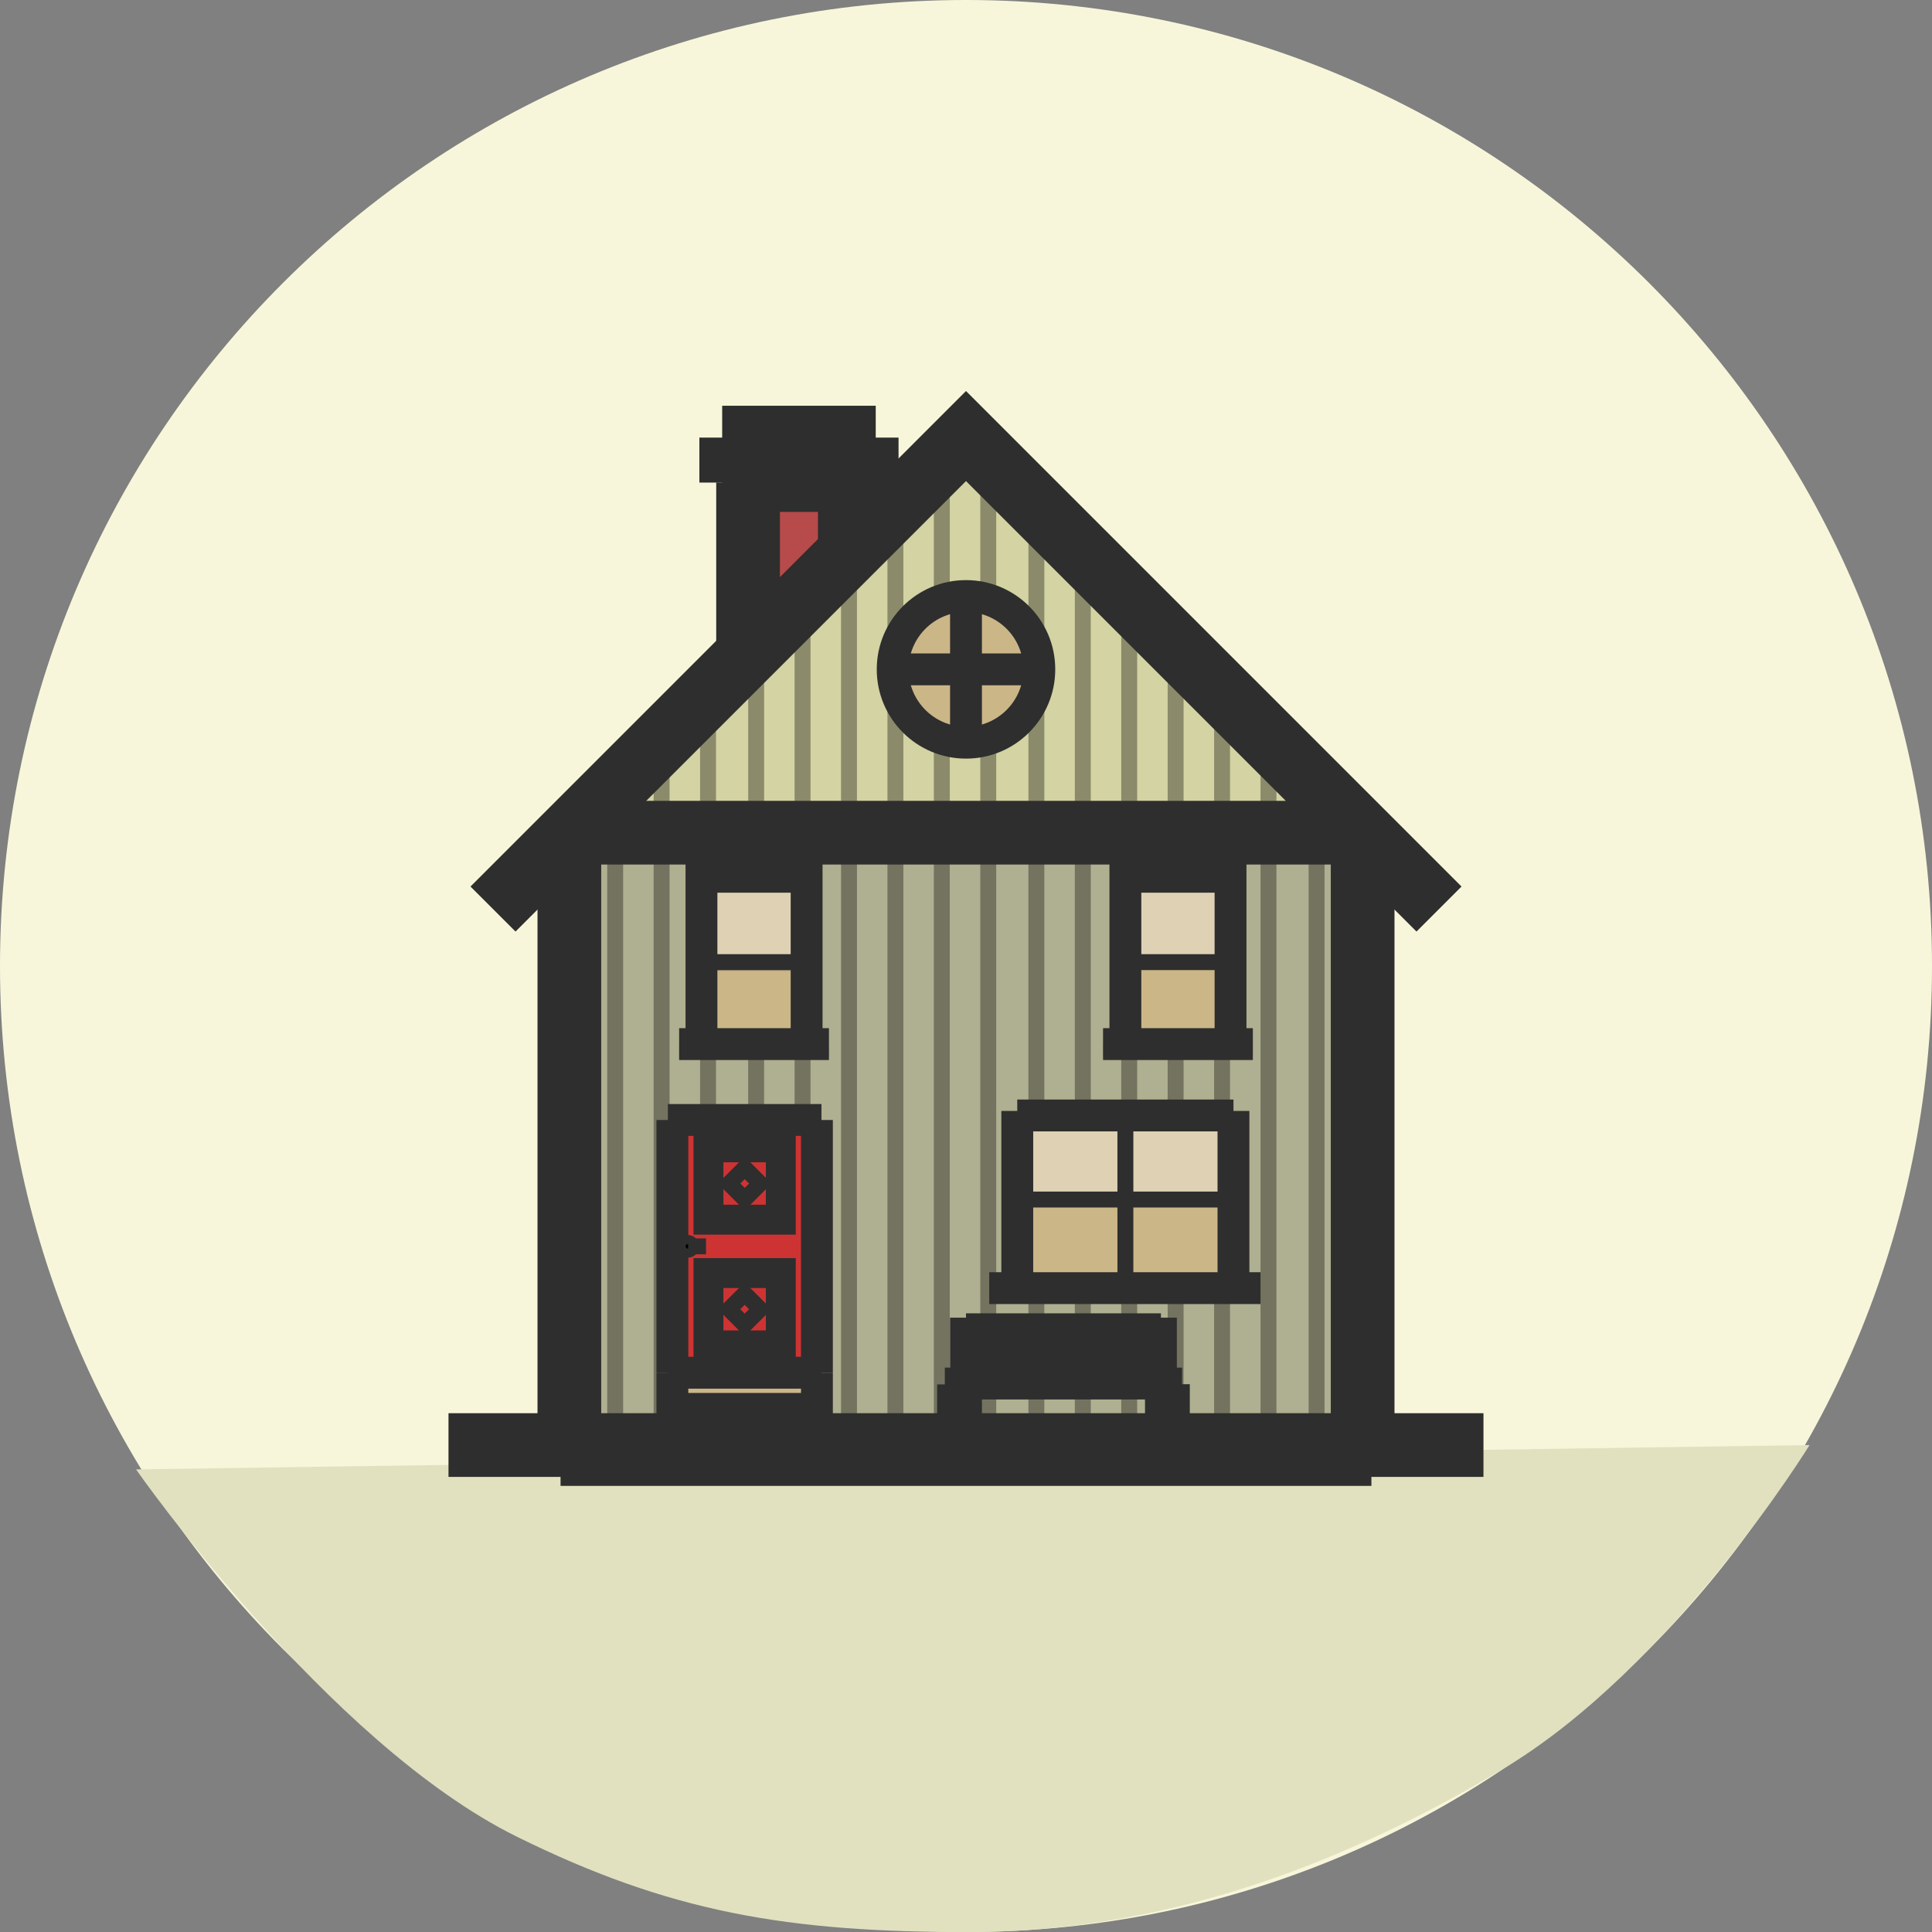 <svg width="142" height="142" viewBox="0 0 142 142" fill="none" xmlns="http://www.w3.org/2000/svg">
<rect x="0" y="0" width="142" height="142" fill="#808080" stroke="none"/>
<g clip-path="url(#clip0_13_5)">
<path d="M0 71C0 110.212 31.788 142 71 142C110.212 142 142 110.212 142 71C142 31.788 110.212 0 71 0C31.788 0 0 31.788 0 71Z" fill="#F8F6DA"/>
<path d="M133 106.21L10 108C10 108 23.997 128.086 38 135C49.19 140.525 57.833 142.047 71.5 142C84.978 141.954 98 137.5 110.5 130C123 122.5 133 106.21 133 106.21Z" fill="#E1E1C0"/>
<path fill-rule="evenodd" clip-rule="evenodd" d="M71 32.049L41.847 61.202V106.21H100.153V61.202L71 32.049Z" fill="#AFAF91"/>
<path fill-rule="evenodd" clip-rule="evenodd" d="M71 32.049L41.847 61.202H100.153L71 32.049Z" fill="#D3D3A3"/>
<path d="M45.216 57.834V105.546" stroke="black" stroke-opacity="0.34" stroke-width="1.17"/>
<path d="M48.627 54.423V105.546" stroke="black" stroke-opacity="0.34" stroke-width="1.17"/>
<path d="M52.04 51.021V105.546" stroke="black" stroke-opacity="0.34" stroke-width="1.17"/>
<path d="M55.576 47.473V105.546" stroke="black" stroke-opacity="0.34" stroke-width="1.17"/>
<path d="M58.987 32.163V105.546" stroke="black" stroke-opacity="0.34" stroke-width="1.17"/>
<path d="M62.401 40.649V105.546" stroke="black" stroke-opacity="0.34" stroke-width="1.17"/>
<path d="M65.811 37.238V105.546" stroke="black" stroke-opacity="0.34" stroke-width="1.17"/>
<path d="M69.222 33.824V105.546" stroke="black" stroke-opacity="0.34" stroke-width="1.17"/>
<path d="M72.636 33.685V105.546" stroke="black" stroke-opacity="0.34" stroke-width="1.17"/>
<path d="M76.172 37.221V105.546" stroke="black" stroke-opacity="0.34" stroke-width="1.17"/>
<path d="M79.585 40.632V105.546" stroke="black" stroke-opacity="0.34" stroke-width="1.17"/>
<path d="M82.996 44.046V105.546" stroke="black" stroke-opacity="0.34" stroke-width="1.17"/>
<path d="M86.407 47.456V105.546" stroke="black" stroke-opacity="0.34" stroke-width="1.17"/>
<path d="M89.821 50.867V105.543" stroke="black" stroke-opacity="0.34" stroke-width="1.17"/>
<path d="M93.231 54.281V105.546" stroke="black" stroke-opacity="0.34" stroke-width="1.17"/>
<path d="M96.767 57.817V105.546" stroke="black" stroke-opacity="0.34" stroke-width="1.17"/>
<path d="M60.926 76.717H49.916V77.653H60.926V76.717Z" fill="black" fill-opacity="0.141"/>
<path d="M92.083 76.603H81.073V77.54H92.083V76.603Z" fill="black" fill-opacity="0.141"/>
<path d="M92.648 94.541H72.704V95.477H92.648V94.541Z" fill="black" fill-opacity="0.141"/>
<path d="M86.383 101.553H69.946V102.489H86.383V101.553Z" fill="black" fill-opacity="0.141"/>
<path fill-rule="evenodd" clip-rule="evenodd" d="M82.715 70.716V76.74H90.443V70.716H82.715Z" fill="#CBB688"/>
<path fill-rule="evenodd" clip-rule="evenodd" d="M51.557 64.4V76.698H59.285V64.4H51.557Z" fill="#DED1B4"/>
<path fill-rule="evenodd" clip-rule="evenodd" d="M74.769 82.016V94.314H90.66V82.016H74.769Z" fill="#DED1B4"/>
<path d="M59.709 82.317H49.751V100.892H59.709V82.317Z" fill="#CE3333"/>
<path fill-rule="evenodd" clip-rule="evenodd" d="M54.982 35.469H62.464V40.586L54.982 48.067V35.469Z" fill="#B74A4A"/>
<path d="M63.702 32.163H53.744V35.469H63.702V32.163Z" fill="#A79368"/>
<path d="M71 55.311C74.142 55.311 76.689 52.898 76.689 49.922C76.689 46.945 74.142 44.532 71 44.532C67.858 44.532 65.311 46.945 65.311 49.922C65.311 52.898 67.858 55.311 71 55.311Z" fill="black" fill-opacity="0.141"/>
<path d="M71 54.584C73.977 54.584 76.389 52.171 76.389 49.194C76.389 46.218 73.977 43.805 71 43.805C68.023 43.805 65.611 46.218 65.611 49.194C65.611 52.171 68.023 54.584 71 54.584Z" fill="#CBB688"/>
<path d="M71 43.551C70.292 43.551 69.591 43.691 68.938 43.962C68.284 44.233 67.689 44.63 67.189 45.13C66.689 45.63 66.292 46.224 66.021 46.878C65.75 47.532 65.611 48.233 65.611 48.941C65.612 49.125 65.624 49.309 65.644 49.492C65.789 48.172 66.415 46.952 67.403 46.065C68.391 45.179 69.672 44.688 71 44.688C72.333 44.689 73.618 45.184 74.607 46.078C75.596 46.972 76.219 48.2 76.355 49.527C76.377 49.332 76.388 49.137 76.389 48.941C76.389 47.511 75.821 46.141 74.81 45.13C73.8 44.119 72.429 43.551 70.999 43.551L71 43.551Z" fill="black" fill-opacity="0.141"/>
<path d="M59.919 100.891H49.629V103.55H59.919V100.891Z" fill="#CBB688"/>
<path d="M59.919 103.467H49.629V106.126H59.919V103.467Z" fill="#CBB688"/>
<path fill-rule="evenodd" clip-rule="evenodd" d="M82.715 64.689V70.714H90.443V64.689H82.715Z" fill="#DED1B4"/>
<path fill-rule="evenodd" clip-rule="evenodd" d="M51.557 70.716V76.74H59.285V70.716H51.557Z" fill="#CBB688"/>
<path fill-rule="evenodd" clip-rule="evenodd" d="M74.769 88.188V94.315H90.66V88.188H74.769Z" fill="#CBB688"/>
<path d="M104.915 106.21H37.082V108.176H104.915V106.21Z" fill="black" fill-opacity="0.141"/>
<path d="M60.124 100.891H49.419V101.827H60.124V100.891Z" fill="black" fill-opacity="0.141"/>
<path d="M60.084 103.416H49.379V104.352H60.084V103.416Z" fill="black" fill-opacity="0.141"/>
<path d="M90.328 88.165H75.101V88.671H90.328V88.165Z" fill="black" fill-opacity="0.141"/>
<path d="M90.352 70.651H82.806V71.272H90.352V70.651Z" fill="black" fill-opacity="0.141"/>
<path d="M58.986 70.739H51.441V71.36H58.986V70.739Z" fill="black" fill-opacity="0.141"/>
<path d="M76.389 49.297H65.61V49.987H76.389V49.297Z" fill="black" fill-opacity="0.141"/>
<path d="M62.646 35.622H54.554V36.839H62.646V35.622Z" fill="black" fill-opacity="0.141"/>
<path d="M99.817 61.486H42.248V62.578H99.817V61.486Z" fill="black" fill-opacity="0.141"/>
<path fill-rule="evenodd" clip-rule="evenodd" d="M43.929 61.27L72.169 33.03L70.866 32.278L42.225 60.919L43.929 61.27Z" fill="black" fill-opacity="0.141"/>
<path d="M59.774 82.437H49.3V83.058H59.774V82.437Z" fill="black" fill-opacity="0.141"/>
<path d="M51.873 83.888H57.721L57.49 84.274H51.999L51.873 83.888Z" fill="black" fill-opacity="0.141"/>
<path d="M51.887 93.101H57.735L57.504 93.487H52.014L51.887 93.101Z" fill="black" fill-opacity="0.141"/>
<path fill-rule="evenodd" clip-rule="evenodd" d="M53.898 96.472L54.998 95.371L54.696 95.096L53.542 96.188L53.898 96.472Z" fill="black" fill-opacity="0.141"/>
<path fill-rule="evenodd" clip-rule="evenodd" d="M53.863 87.265L54.964 86.164L54.662 85.889L53.508 86.981L53.863 87.265Z" fill="black" fill-opacity="0.141"/>
<path d="M56.852 84.845H52.574V85.271H56.852V84.845Z" fill="black" fill-opacity="0.141"/>
<path d="M56.863 94.075H52.585V94.501H56.863V94.075Z" fill="black" fill-opacity="0.141"/>
<path fill-rule="evenodd" clip-rule="evenodd" d="M52.583 98.358L52.281 98.772H57.162L56.718 98.358H52.583Z" fill="black" fill-opacity="0.141"/>
<path fill-rule="evenodd" clip-rule="evenodd" d="M52.566 89.165L52.264 89.579H57.145L56.702 89.165H52.566Z" fill="black" fill-opacity="0.141"/>
<path fill-rule="evenodd" clip-rule="evenodd" d="M56.968 94.501L57.935 93.534L57.811 93.081L56.843 94.119L56.968 94.501Z" fill="black" fill-opacity="0.141"/>
<path fill-rule="evenodd" clip-rule="evenodd" d="M57.019 85.271L57.986 84.304L57.862 83.851L56.894 84.889L57.019 85.271Z" fill="black" fill-opacity="0.141"/>
<path fill-rule="evenodd" clip-rule="evenodd" d="M52.495 94.507L51.527 93.54L51.651 93.087L52.619 94.126L52.495 94.507Z" fill="black" fill-opacity="0.141"/>
<path fill-rule="evenodd" clip-rule="evenodd" d="M52.443 85.277L51.476 84.31L51.6 83.857L52.568 84.896L52.443 85.277Z" fill="black" fill-opacity="0.141"/>
<path d="M90.352 64.516H82.806V65.138H90.352V64.516Z" fill="black" fill-opacity="0.141"/>
<path d="M58.986 64.602H51.441V65.223H58.986V64.602Z" fill="black" fill-opacity="0.141"/>
<path d="M85.2 97.784H71.071V98.228H85.2V97.784Z" fill="black" fill-opacity="0.141"/>
<path d="M85.2 99.099H71.071V99.543H85.2V99.099Z" fill="black" fill-opacity="0.141"/>
<path d="M85.2 100.417H71.071V100.86H85.2V100.417Z" fill="black" fill-opacity="0.141"/>
<path d="M63.452 32.157H53.753V33.375H63.452V32.157Z" fill="black" fill-opacity="0.141"/>
<path d="M41.847 61.202V106.21M100.153 106.21V61.202V106.21Z" stroke="#2E2E2E" stroke-width="4.681"/>
<path d="M36.236 66.814L71 32.049L105.764 66.814" stroke="#2E2E2E" stroke-width="4.681"/>
<path d="M32.964 106.21H109.033" stroke="#2E2E2E" stroke-width="4.681"/>
<path d="M54.982 35.462V48.094" stroke="#2E2E2E" stroke-width="4.681"/>
<path d="M62.46 35.462V40.613" stroke="#2E2E2E" stroke-width="4.681"/>
<path d="M64.366 35.284H53.079" stroke="#2E2E2E" stroke-width="4.681"/>
<path d="M53.744 32.163V35.469" stroke="#2E2E2E" stroke-width="4.681"/>
<path d="M63.701 32.163V35.469" stroke="#2E2E2E" stroke-width="4.681"/>
<path d="M71 54.587C73.977 54.587 76.389 52.174 76.389 49.197C76.389 46.221 73.977 43.808 71 43.808C68.023 43.808 65.611 46.221 65.611 49.197C65.611 52.174 68.023 54.587 71 54.587Z" stroke="#2E2E2E" stroke-width="2.341" stroke-linecap="round" stroke-linejoin="round"/>
<path d="M71 43.807V54.586" stroke="#2E2E2E" stroke-width="2.341"/>
<path d="M76.39 49.197H65.611" stroke="#2E2E2E" stroke-width="2.341"/>
<path d="M60.376 103.552H49.089" stroke="#2E2E2E" stroke-width="2.341"/>
<path d="M60.376 100.894H49.089" stroke="#2E2E2E" stroke-width="2.341"/>
<path d="M49.419 100.894V82.319" stroke="#2E2E2E" stroke-width="2.341"/>
<path d="M60.376 82.317H49.089" stroke="#2E2E2E" stroke-width="2.341"/>
<path d="M60.043 100.894V82.319" stroke="#2E2E2E" stroke-width="2.341"/>
<path d="M57.903 83.814H51.557V90.16H57.903V83.814Z" stroke="#2E2E2E" stroke-width="1.17"/>
<path d="M56.875 84.842H52.585V89.131H56.875V84.842Z" stroke="#2E2E2E" stroke-width="1.17"/>
<path d="M56.877 89.131L57.905 90.159" stroke="#2E2E2E" stroke-width="1.17"/>
<path d="M56.877 84.842L57.905 83.814" stroke="#2E2E2E" stroke-width="1.17"/>
<path d="M52.585 84.842L51.557 83.814" stroke="#2E2E2E" stroke-width="1.17"/>
<path d="M52.585 89.131L51.557 90.159" stroke="#2E2E2E" stroke-width="1.17"/>
<path d="M57.903 93.053H51.557V99.398H57.903V93.053Z" stroke="#2E2E2E" stroke-width="1.17"/>
<path d="M56.875 94.081H52.585V98.37H56.875V94.081Z" stroke="#2E2E2E" stroke-width="1.17"/>
<path d="M56.877 98.369L57.905 99.397" stroke="#2E2E2E" stroke-width="1.17"/>
<path d="M56.877 94.081L57.905 93.052" stroke="#2E2E2E" stroke-width="1.17"/>
<path d="M52.585 94.081L51.557 93.052" stroke="#2E2E2E" stroke-width="1.17"/>
<path d="M52.585 98.369L51.557 99.397" stroke="#2E2E2E" stroke-width="1.17"/>
<path d="M55.883 86.988L54.733 85.838L53.584 86.988L54.733 88.137L55.883 86.988Z" stroke="#2E2E2E" stroke-width="1.17"/>
<path d="M55.881 96.227L54.731 95.078L53.582 96.227L54.731 97.377L55.881 96.227Z" stroke="#2E2E2E" stroke-width="1.17"/>
<path d="M92.649 94.677H72.706" stroke="#2E2E2E" stroke-width="2.341"/>
<path d="M74.769 81.653V94.678" stroke="#2E2E2E" stroke-width="2.341"/>
<path d="M90.659 81.985H74.767" stroke="#2E2E2E" stroke-width="2.341"/>
<path d="M90.658 81.653V94.678" stroke="#2E2E2E" stroke-width="2.341"/>
<path d="M82.715 82.317V94.678" stroke="#2E2E2E" stroke-width="1.17"/>
<path d="M90.659 88.165H74.767" stroke="#2E2E2E" stroke-width="1.17"/>
<path d="M64.366 32.163H53.079" stroke="#2E2E2E" stroke-width="4.681"/>
<path d="M51.557 76.74V64.442H59.285V76.74" stroke="#2E2E2E" stroke-width="2.341"/>
<path d="M49.916 76.74H60.926" stroke="#2E2E2E" stroke-width="2.341"/>
<path d="M51.557 70.716H59.285" stroke="#2E2E2E" stroke-width="1.17"/>
<path d="M82.715 76.74V64.442H90.443V76.74" stroke="#2E2E2E" stroke-width="2.341"/>
<path d="M81.073 76.74H92.083" stroke="#2E2E2E" stroke-width="2.341"/>
<path d="M82.715 70.716H90.443" stroke="#2E2E2E" stroke-width="1.17"/>
<path d="M71 106.21V96.847" stroke="#2E2E2E" stroke-width="2.341"/>
<path d="M85.328 106.21V96.847" stroke="#2E2E2E" stroke-width="2.341"/>
<path d="M69.444 101.689H86.884" stroke="#2E2E2E" stroke-width="2.341"/>
<path d="M71 97.699H85.327" stroke="#2E2E2E" stroke-width="2.341"/>
<path d="M71 99.028H85.327" stroke="#2E2E2E" stroke-width="2.341"/>
<path d="M71 100.36H85.327" stroke="#2E2E2E" stroke-width="2.341"/>
<path d="M70.049 106.21V101.753" stroke="#2E2E2E" stroke-width="2.341"/>
<path d="M86.279 106.21V101.737" stroke="#2E2E2E" stroke-width="2.341"/>
<path d="M49.419 100.894V106.212" stroke="#2E2E2E" stroke-width="2.341"/>
<path d="M60.043 100.894V106.212" stroke="#2E2E2E" stroke-width="2.341"/>
<path d="M41.847 61.202H100.153" stroke="#2E2E2E" stroke-width="4.681"/>
<path d="M41.2 108.176H100.797" stroke="#2E2E2E" stroke-width="2.071"/>
<path d="M50.558 91.937C50.374 91.937 50.225 91.788 50.225 91.604C50.225 91.421 50.374 91.272 50.558 91.272C50.741 91.272 50.89 91.421 50.89 91.604C50.89 91.788 50.741 91.937 50.558 91.937Z" fill="black" stroke="#2E2E2E"/>
<path d="M50.578 91.604H51.892" stroke="#2E2E2E" stroke-width="1.17"/>
</g>
<defs>
<clipPath id="clip0_13_5">
<rect width="142" height="142" fill="white"/>
</clipPath>
</defs>
</svg>
